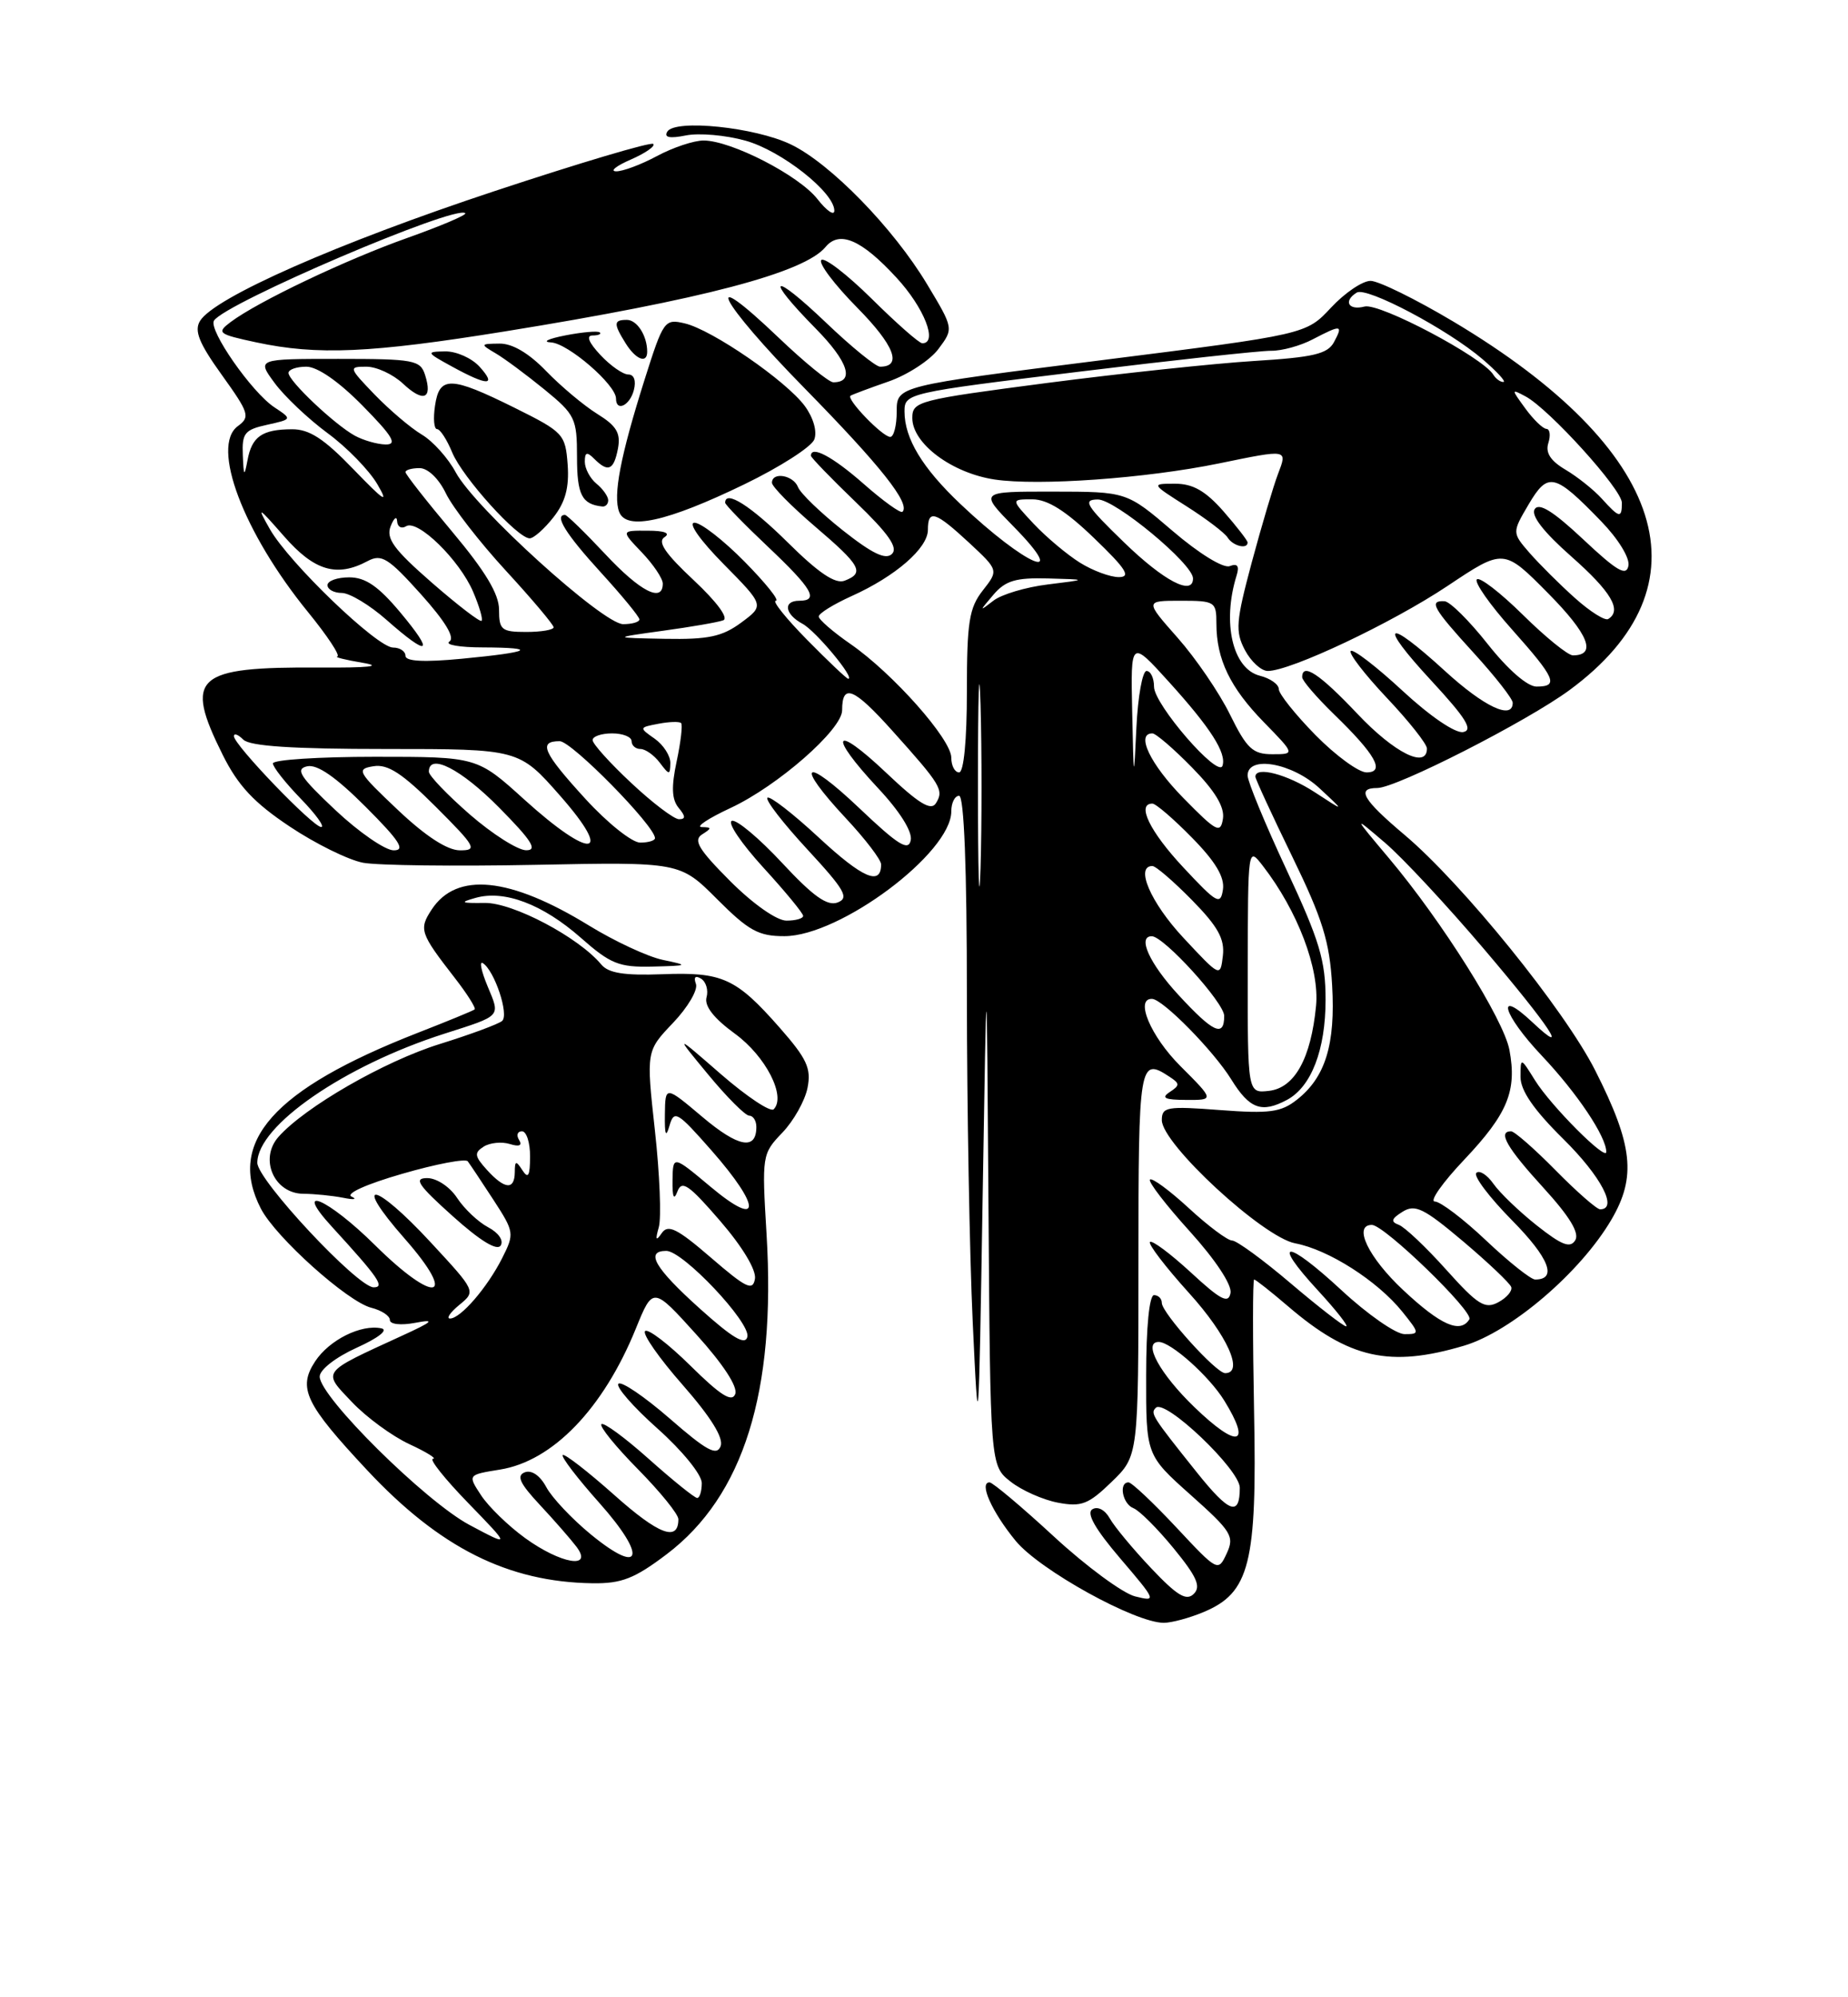 <?xml version="1.0" encoding="UTF-8" standalone="no"?>
<!DOCTYPE svg PUBLIC "-//W3C//DTD SVG 1.1//EN" "http://www.w3.org/Graphics/SVG/1.1/DTD/svg11.dtd" >
<svg xmlns="http://www.w3.org/2000/svg" xmlns:xlink="http://www.w3.org/1999/xlink" version="1.1" viewBox="0 0 237 256">
 <g >
 <path fill="currentColor"
d=" M 154.36 206.62 C 160.27 204.15 161.22 200.40 160.83 180.92 C 160.65 171.61 160.65 164.00 160.84 164.00 C 161.03 164.00 162.99 165.55 165.20 167.44 C 173.03 174.15 178.24 175.31 187.76 172.48 C 193.80 170.68 202.70 163.08 206.66 156.32 C 209.87 150.84 209.43 146.77 204.57 137.18 C 200.64 129.43 187.56 113.27 180.13 107.01 C 174.77 102.49 173.90 101.00 176.63 101.00 C 179.08 101.00 195.83 92.47 201.30 88.44 C 219.42 75.10 213.90 57.62 186.39 41.22 C 181.57 38.35 176.79 36.00 175.77 36.00 C 174.74 36.00 172.46 37.54 170.70 39.43 C 167.50 42.86 167.50 42.86 141.25 46.17 C 115.00 49.48 115.00 49.48 115.00 52.74 C 115.00 54.53 114.63 56.00 114.17 56.00 C 113.18 56.00 108.48 51.13 109.08 50.72 C 109.31 50.57 111.50 49.75 113.95 48.90 C 116.39 48.05 119.28 46.17 120.35 44.73 C 122.31 42.11 122.31 42.11 118.90 36.44 C 114.58 29.24 106.49 20.94 101.42 18.51 C 96.82 16.30 86.58 15.25 85.58 16.87 C 85.12 17.62 85.87 17.78 87.96 17.36 C 89.64 17.02 93.08 17.32 95.61 18.03 C 100.23 19.32 107.00 24.66 107.00 27.00 C 107.00 27.70 106.02 27.03 104.83 25.51 C 102.44 22.47 93.79 18.03 90.25 18.01 C 89.01 18.00 86.31 18.90 84.26 20.00 C 82.21 21.10 79.85 21.98 79.01 21.96 C 78.18 21.94 79.03 21.26 80.90 20.45 C 82.77 19.63 84.07 18.73 83.78 18.45 C 83.49 18.16 74.31 20.89 63.38 24.51 C 43.30 31.16 27.48 38.13 25.65 41.14 C 24.88 42.40 25.53 44.00 28.45 48.06 C 31.96 52.95 32.11 53.44 30.50 54.62 C 27.01 57.17 31.19 68.25 39.50 78.45 C 41.99 81.50 43.68 84.06 43.26 84.14 C 42.84 84.22 44.30 84.58 46.50 84.95 C 49.17 85.40 47.33 85.60 41.00 85.56 C 24.98 85.46 23.57 86.73 28.57 96.77 C 30.53 100.70 32.58 102.89 37.14 105.93 C 40.43 108.13 44.67 110.22 46.56 110.58 C 48.44 110.93 58.36 111.05 68.59 110.85 C 87.20 110.48 87.20 110.48 91.96 115.24 C 96.01 119.30 97.29 120.00 100.61 119.99 C 107.76 119.97 122.00 109.32 122.00 104.00 C 122.00 102.90 122.45 102.00 123.00 102.00 C 123.64 102.00 124.00 111.25 124.00 127.75 C 124.01 141.91 124.34 160.70 124.75 169.50 C 125.48 185.12 125.51 184.74 126.02 153.50 C 126.54 121.50 126.54 121.50 126.77 154.68 C 127.00 187.85 127.00 187.85 129.60 189.90 C 131.03 191.03 133.77 192.24 135.67 192.60 C 138.69 193.17 139.59 192.82 142.57 189.93 C 146.00 186.61 146.00 186.61 146.00 161.80 C 146.00 136.12 146.11 135.46 150.00 138.02 C 151.33 138.89 151.33 139.11 150.00 139.98 C 148.87 140.73 149.39 140.97 152.12 140.98 C 155.74 141.00 155.74 141.00 151.37 136.63 C 147.56 132.82 145.51 127.95 147.75 128.03 C 149.14 128.08 155.64 134.69 157.91 138.36 C 160.25 142.14 161.80 142.71 165.06 140.97 C 168.17 139.30 170.00 134.56 170.00 128.15 C 170.00 123.11 169.24 120.58 165.00 111.50 C 162.25 105.61 160.00 100.16 160.00 99.40 C 160.00 96.77 165.74 97.79 169.23 101.04 C 172.50 104.08 172.50 104.08 168.61 101.54 C 165.08 99.24 161.00 98.17 161.00 99.55 C 161.00 99.85 163.13 104.46 165.73 109.80 C 169.62 117.79 170.52 120.69 170.84 126.27 C 171.28 133.87 169.98 138.08 166.33 140.95 C 164.29 142.56 162.82 142.76 156.47 142.28 C 149.66 141.76 149.00 141.87 149.00 143.57 C 149.00 146.61 161.97 158.58 166.10 159.36 C 170.37 160.16 176.65 164.17 179.83 168.11 C 182.08 170.91 182.09 171.00 180.13 171.00 C 179.02 171.00 175.37 168.46 172.03 165.36 C 164.90 158.76 162.93 158.80 169.04 165.42 C 171.36 167.94 172.98 170.00 172.64 170.00 C 172.30 170.00 169.11 167.53 165.54 164.50 C 161.98 161.47 158.59 159.00 158.01 159.00 C 157.43 159.00 154.93 157.13 152.46 154.85 C 149.98 152.57 147.74 150.92 147.48 151.19 C 147.22 151.45 149.51 154.43 152.58 157.82 C 155.88 161.47 158.01 164.69 157.81 165.73 C 157.54 167.14 156.56 166.64 152.72 163.09 C 150.10 160.68 147.74 158.92 147.48 159.19 C 147.22 159.45 149.48 162.40 152.50 165.74 C 157.40 171.15 159.58 176.00 157.12 176.00 C 155.96 176.00 149.00 168.28 149.00 167.00 C 149.00 166.45 148.55 166.00 148.00 166.00 C 147.40 166.00 146.99 170.09 146.99 176.25 C 146.97 186.50 146.97 186.50 152.70 191.61 C 157.95 196.29 158.34 196.92 157.32 199.11 C 156.22 201.48 156.17 201.45 150.84 195.75 C 147.88 192.59 145.13 190.00 144.73 190.00 C 143.43 190.00 143.96 192.77 145.36 193.31 C 146.12 193.60 148.44 195.92 150.52 198.46 C 153.49 202.09 154.05 203.35 153.10 204.29 C 152.15 205.24 150.96 204.52 147.63 201.00 C 145.29 198.53 142.90 195.65 142.32 194.61 C 141.71 193.52 140.77 193.03 140.09 193.45 C 139.29 193.94 140.45 195.98 143.67 199.75 C 148.32 205.19 148.36 205.31 145.56 204.61 C 143.99 204.21 139.30 200.76 135.16 196.94 C 131.02 193.12 127.30 190.00 126.91 190.00 C 125.51 190.00 127.21 193.79 130.26 197.50 C 133.34 201.24 145.57 208.00 149.25 208.00 C 150.25 208.00 152.55 207.38 154.36 206.62 Z  M 85.50 199.21 C 95.36 191.74 99.53 178.41 98.31 158.22 C 97.70 148.08 97.73 147.89 100.33 145.18 C 101.78 143.67 103.23 141.09 103.56 139.44 C 104.06 136.94 103.49 135.70 99.98 131.71 C 94.39 125.36 92.65 124.57 84.92 124.87 C 80.05 125.05 78.02 124.73 77.10 123.61 C 74.20 120.13 65.78 115.68 62.16 115.73 C 59.09 115.77 58.90 115.67 61.00 115.08 C 64.70 114.04 69.60 115.90 74.48 120.19 C 78.29 123.55 79.38 123.99 83.65 123.89 C 88.33 123.77 88.38 123.74 85.00 123.03 C 83.08 122.63 78.81 120.64 75.52 118.62 C 65.38 112.40 58.55 111.71 55.36 116.58 C 53.70 119.11 53.87 119.61 58.29 125.30 C 59.91 127.38 61.07 129.22 60.87 129.38 C 60.67 129.55 57.35 130.91 53.50 132.41 C 35.07 139.62 29.04 146.38 33.46 154.92 C 35.36 158.59 44.57 166.85 47.62 167.62 C 48.93 167.95 50.00 168.65 50.00 169.19 C 50.00 169.74 51.40 169.90 53.25 169.55 C 55.89 169.05 55.57 169.37 51.50 171.23 C 41.07 176.02 41.32 175.69 45.14 179.71 C 46.99 181.66 50.30 184.08 52.50 185.10 C 54.70 186.12 56.07 186.97 55.53 186.98 C 55.00 186.99 57.03 189.54 60.03 192.63 C 65.50 198.27 65.50 198.27 60.20 195.45 C 54.54 192.43 41.00 179.03 41.00 176.44 C 41.00 175.56 43.04 173.97 45.75 172.74 C 48.50 171.50 49.84 170.46 48.92 170.26 C 46.32 169.70 42.22 171.74 40.41 174.50 C 38.17 177.92 39.14 179.94 47.09 188.44 C 56.40 198.39 65.16 202.78 76.00 202.93 C 79.71 202.98 81.38 202.33 85.50 199.21 Z  M 153.50 188.73 C 147.71 181.49 147.51 181.16 148.23 180.44 C 149.42 179.25 159.00 188.36 159.00 190.69 C 159.00 194.41 157.66 193.93 153.50 188.73 Z  M 153.19 180.37 C 148.76 176.10 146.51 172.00 148.60 172.00 C 150.16 172.00 155.09 176.40 157.01 179.52 C 160.58 185.30 158.73 185.71 153.19 180.37 Z  M 179.96 165.36 C 175.49 161.18 173.48 157.00 175.94 157.00 C 177.53 157.00 189.03 168.14 188.44 169.10 C 187.28 170.97 184.76 169.85 179.96 165.36 Z  M 185.47 162.74 C 182.89 159.86 180.15 157.27 179.39 156.99 C 178.32 156.59 178.43 156.21 179.88 155.31 C 181.48 154.31 182.59 154.85 187.63 159.10 C 190.86 161.83 193.64 164.47 193.81 164.96 C 193.98 165.46 193.23 166.34 192.14 166.92 C 190.44 167.83 189.52 167.25 185.47 162.74 Z  M 190.59 159.00 C 187.69 156.25 184.72 154.00 184.01 154.00 C 183.29 154.00 185.00 151.57 187.81 148.61 C 193.36 142.74 194.56 139.81 193.58 134.58 C 192.85 130.67 184.94 118.09 178.13 110.00 C 173.50 104.50 173.50 104.50 177.60 108.00 C 179.86 109.92 185.59 116.08 190.35 121.68 C 198.81 131.63 201.48 135.68 196.50 131.00 C 191.73 126.52 192.72 130.01 197.72 135.30 C 202.26 140.10 206.00 145.68 206.00 147.65 C 206.00 148.86 198.91 141.75 196.88 138.50 C 195.01 135.50 195.01 135.50 195.00 138.03 C 195.00 139.78 196.70 142.25 200.50 146.00 C 205.34 150.78 207.55 155.00 205.21 155.00 C 204.78 155.00 202.21 152.75 199.50 150.00 C 196.79 147.25 194.22 145.00 193.79 145.00 C 192.04 145.00 193.24 147.10 197.93 152.23 C 201.30 155.92 202.59 158.04 202.02 158.97 C 201.37 160.02 200.29 159.60 197.09 157.07 C 194.83 155.28 192.33 152.88 191.52 151.72 C 190.71 150.57 189.72 149.94 189.33 150.34 C 188.94 150.73 191.01 153.47 193.93 156.43 C 198.68 161.24 199.76 164.00 196.88 164.00 C 196.33 164.00 193.50 161.75 190.59 159.00 Z  M 160.02 124.32 C 160.04 108.50 160.04 108.50 161.97 111.00 C 166.42 116.76 169.24 124.17 168.78 128.92 C 168.13 135.66 166.04 139.44 162.74 139.82 C 160.00 140.13 160.00 140.13 160.02 124.32 Z  M 151.13 127.52 C 147.41 123.49 145.83 120.00 147.71 120.00 C 149.25 120.00 157.00 128.52 157.00 130.21 C 157.00 133.01 155.59 132.36 151.13 127.52 Z  M 151.75 120.18 C 147.56 115.68 145.54 111.00 147.79 111.00 C 148.23 111.00 150.51 112.97 152.87 115.37 C 156.20 118.76 157.08 120.35 156.83 122.50 C 156.50 125.27 156.50 125.27 151.75 120.18 Z  M 125.42 100.50 C 125.42 88.95 125.57 84.36 125.75 90.30 C 125.92 96.25 125.92 105.70 125.75 111.30 C 125.57 116.91 125.42 112.05 125.42 100.50 Z  M 93.65 112.94 C 89.59 108.87 88.88 107.69 90.04 106.95 C 91.31 106.15 91.30 106.03 90.00 106.01 C 89.17 105.99 90.84 104.89 93.69 103.56 C 99.73 100.75 108.00 93.51 108.00 91.04 C 108.00 87.54 109.48 88.14 114.42 93.64 C 120.70 100.63 121.08 101.26 120.03 102.95 C 119.40 103.97 117.84 103.02 113.60 99.00 C 106.87 92.64 106.13 94.08 112.58 100.99 C 115.38 103.97 117.03 106.59 116.80 107.69 C 116.51 109.14 115.20 108.33 110.22 103.60 C 103.06 96.80 101.81 97.74 108.50 104.90 C 110.97 107.54 113.00 110.20 113.00 110.79 C 113.00 113.58 110.66 112.58 105.04 107.38 C 101.69 104.27 98.70 101.96 98.42 102.25 C 98.13 102.54 100.44 105.52 103.55 108.88 C 108.35 114.07 108.93 115.09 107.43 115.67 C 106.10 116.18 104.29 114.89 100.30 110.60 C 97.36 107.44 94.46 105.01 93.86 105.21 C 93.25 105.42 95.07 108.10 97.88 111.18 C 100.70 114.26 103.00 117.05 103.00 117.39 C 103.00 117.73 102.04 118.00 100.86 118.00 C 99.62 118.00 96.58 115.87 93.65 112.94 Z  M 151.75 111.17 C 147.45 106.57 145.72 103.00 147.79 103.00 C 148.23 103.00 150.52 104.97 152.88 107.38 C 155.89 110.44 157.07 112.43 156.84 114.01 C 156.53 116.06 156.07 115.80 151.75 111.17 Z  M 43.00 103.82 C 38.46 99.55 37.83 98.57 39.39 98.22 C 40.68 97.93 43.07 99.59 46.88 103.40 C 51.25 107.77 52.04 109.00 50.49 108.99 C 49.40 108.99 46.02 106.66 43.00 103.82 Z  M 51.00 103.79 C 45.85 98.92 45.65 98.57 47.90 98.21 C 49.74 97.91 51.59 99.12 55.89 103.41 C 61.01 108.53 61.27 109.00 58.99 108.99 C 57.37 108.99 54.58 107.18 51.00 103.79 Z  M 60.25 104.39 C 57.36 101.87 55.00 99.41 55.00 98.91 C 55.00 96.46 59.12 98.56 64.00 103.50 C 68.21 107.76 68.99 108.99 67.47 108.98 C 66.38 108.96 63.14 106.90 60.25 104.39 Z  M 67.26 102.50 C 61.19 97.00 61.19 97.00 48.09 97.00 C 40.89 97.00 35.00 97.38 35.00 97.85 C 35.00 98.31 36.60 100.34 38.55 102.35 C 40.50 104.36 41.69 106.00 41.19 106.00 C 40.13 106.00 30.00 95.47 30.00 94.36 C 30.00 93.94 30.54 94.14 31.20 94.80 C 32.04 95.64 37.53 96.00 49.48 96.00 C 66.56 96.00 66.56 96.00 71.84 102.00 C 78.82 109.94 75.84 110.26 67.26 102.50 Z  M 75.10 102.42 C 69.62 96.43 68.99 95.00 71.78 95.00 C 73.31 95.00 84.00 105.87 84.00 107.43 C 84.00 107.74 83.15 108.00 82.10 108.00 C 81.06 108.00 77.91 105.49 75.10 102.42 Z  M 151.75 102.27 C 147.51 97.95 145.62 94.00 147.79 94.00 C 148.23 94.00 150.52 95.97 152.88 98.38 C 155.82 101.37 157.07 103.44 156.84 104.93 C 156.53 106.89 156.03 106.63 151.75 102.27 Z  M 80.96 100.36 C 78.23 97.81 76.00 95.34 76.00 94.86 C 76.00 94.39 77.12 94.00 78.50 94.00 C 79.88 94.00 81.00 94.45 81.00 95.00 C 81.00 95.55 81.51 96.00 82.14 96.00 C 82.77 96.00 83.88 96.79 84.61 97.75 C 85.83 99.37 85.94 99.37 85.97 97.81 C 85.99 96.88 85.08 95.47 83.96 94.68 C 81.94 93.27 81.95 93.24 84.43 92.77 C 85.82 92.50 87.13 92.46 87.35 92.68 C 87.56 92.90 87.31 95.10 86.78 97.58 C 86.08 100.86 86.15 102.47 87.03 103.54 C 87.93 104.62 87.95 105.00 87.08 105.00 C 86.44 105.00 83.68 102.91 80.96 100.36 Z  M 145.20 91.24 C 145.00 81.98 145.00 81.98 149.93 87.42 C 155.28 93.33 157.32 96.53 156.78 98.15 C 156.24 99.79 148.00 90.29 148.00 88.02 C 148.00 86.91 147.57 86.00 147.04 86.00 C 146.52 86.00 145.93 89.26 145.74 93.25 C 145.41 100.25 145.39 100.19 145.20 91.24 Z  M 122.00 97.11 C 122.00 94.75 114.52 86.32 109.08 82.55 C 106.84 81.00 105.00 79.41 105.00 79.02 C 105.00 78.62 106.90 77.45 109.22 76.40 C 114.84 73.87 119.00 70.26 119.00 67.91 C 119.00 65.24 119.94 65.54 124.29 69.57 C 128.07 73.09 128.07 73.09 126.04 75.68 C 124.29 77.91 124.00 79.72 124.00 88.63 C 124.00 94.88 123.60 99.00 123.00 99.00 C 122.45 99.00 122.00 98.15 122.00 97.11 Z  M 168.71 94.22 C 166.12 91.58 164.00 88.93 164.00 88.32 C 164.00 87.72 162.90 86.94 161.57 86.61 C 158.08 85.73 156.71 79.81 158.59 73.76 C 158.97 72.54 158.70 72.18 157.71 72.56 C 156.89 72.87 153.78 70.96 150.39 68.06 C 144.50 63.02 144.50 63.02 135.04 63.01 C 125.58 63.00 125.58 63.00 130.00 67.50 C 137.38 75.02 131.56 72.55 123.17 64.60 C 118.28 59.97 116.00 56.20 116.00 52.74 C 116.00 50.41 116.30 50.34 138.25 47.66 C 150.49 46.16 161.62 44.95 163.00 44.96 C 164.38 44.98 166.79 44.32 168.36 43.49 C 172.03 41.58 172.28 41.61 171.08 43.85 C 170.26 45.37 168.45 45.80 160.79 46.27 C 155.68 46.59 143.74 47.86 134.25 49.09 C 117.72 51.25 117.00 51.43 117.00 53.58 C 117.00 56.85 122.07 60.63 127.55 61.46 C 133.19 62.30 146.94 61.32 156.32 59.40 C 165.23 57.57 165.12 57.55 163.90 60.75 C 163.32 62.26 161.81 67.35 160.54 72.06 C 158.50 79.68 158.40 80.92 159.65 83.31 C 160.43 84.79 161.75 86.00 162.59 86.00 C 165.51 86.00 178.47 79.88 185.63 75.11 C 192.85 70.29 192.85 70.29 198.55 76.05 C 203.74 81.29 204.82 84.00 201.72 84.00 C 201.08 84.00 198.20 81.66 195.31 78.81 C 192.41 75.95 189.76 73.91 189.40 74.26 C 189.05 74.62 191.06 77.49 193.88 80.65 C 199.51 86.97 199.95 88.00 197.05 88.00 C 195.88 88.00 193.38 85.82 190.80 82.56 C 188.43 79.56 185.94 77.09 185.25 77.06 C 183.20 76.96 183.76 77.95 189.00 83.69 C 191.75 86.70 194.00 89.57 194.00 90.08 C 194.00 92.32 190.35 90.61 185.31 86.00 C 177.67 79.02 176.63 79.76 183.57 87.25 C 188.02 92.06 188.96 93.58 187.65 93.83 C 186.65 94.02 183.40 91.81 179.86 88.53 C 176.51 85.43 173.53 83.14 173.23 83.44 C 172.93 83.73 175.01 86.43 177.84 89.43 C 180.68 92.43 183.00 95.36 183.00 95.94 C 183.00 98.59 178.84 96.52 174.09 91.50 C 169.24 86.37 167.00 84.89 167.00 86.80 C 167.00 87.24 168.84 89.37 171.08 91.55 C 176.42 96.72 177.69 99.00 175.25 99.00 C 174.25 99.00 171.30 96.85 168.71 94.22 Z  M 160.00 69.53 C 160.00 69.28 158.60 67.48 156.90 65.53 C 154.60 62.92 152.99 62.00 150.70 62.00 C 147.61 62.00 147.61 62.00 152.18 64.90 C 154.70 66.50 157.07 68.30 157.44 68.90 C 158.11 69.98 160.00 70.45 160.00 69.53 Z  M 157.74 91.58 C 156.37 88.79 153.34 84.36 151.03 81.75 C 146.83 77.00 146.83 77.00 151.42 77.00 C 155.82 77.00 156.00 77.12 156.00 79.93 C 156.00 84.49 157.76 88.14 162.10 92.58 C 166.09 96.67 166.09 96.67 163.17 96.67 C 160.66 96.67 159.90 95.96 157.74 91.58 Z  M 103.50 82.00 C 100.79 79.25 98.99 77.00 99.50 77.00 C 100.01 77.00 98.21 74.75 95.50 72.00 C 92.79 69.25 89.90 67.00 89.07 67.00 C 88.20 67.00 89.78 69.24 92.80 72.30 C 98.03 77.60 98.03 77.60 95.06 79.80 C 92.62 81.60 90.84 81.98 85.29 81.88 C 78.50 81.75 78.50 81.75 85.00 80.85 C 88.58 80.36 92.06 79.76 92.74 79.51 C 93.49 79.25 91.96 77.17 88.96 74.36 C 85.32 70.96 84.28 69.44 85.22 68.85 C 86.02 68.33 85.22 68.02 83.06 68.02 C 79.63 68.00 79.63 68.00 82.31 70.80 C 83.79 72.35 85.00 74.15 85.00 74.80 C 85.00 77.31 82.10 75.82 77.60 71.00 C 75.02 68.25 72.71 66.00 72.46 66.00 C 71.04 66.00 72.57 68.46 77.00 73.31 C 79.75 76.32 82.00 79.05 82.00 79.39 C 82.00 79.73 81.06 80.00 79.92 80.00 C 77.34 80.00 60.92 65.12 58.45 60.55 C 57.48 58.73 55.51 56.54 54.09 55.70 C 52.66 54.85 49.95 52.54 48.05 50.58 C 44.71 47.11 44.68 47.00 46.99 47.00 C 48.30 47.00 50.41 47.98 51.68 49.17 C 54.29 51.62 55.50 51.16 54.52 48.08 C 53.91 46.15 53.11 46.00 43.40 46.00 C 32.94 46.00 32.94 46.00 35.22 49.09 C 36.47 50.79 39.52 53.68 42.00 55.51 C 44.48 57.33 47.35 60.28 48.39 62.06 C 49.91 64.66 49.32 64.28 45.32 60.14 C 41.55 56.23 39.67 55.00 37.43 55.02 C 33.61 55.04 32.30 55.95 31.74 59.00 C 31.33 61.16 31.25 61.08 31.14 58.33 C 31.02 55.53 31.37 55.08 34.24 54.45 C 37.49 53.73 37.49 53.73 35.18 52.20 C 32.28 50.28 26.71 42.28 27.44 41.10 C 28.82 38.87 58.52 26.18 59.67 27.33 C 59.88 27.55 56.55 28.96 52.28 30.48 C 44.35 33.29 33.06 38.66 29.56 41.29 C 27.75 42.66 27.96 42.83 32.86 43.88 C 40.71 45.56 47.49 45.26 64.80 42.47 C 90.08 38.39 103.13 34.96 105.87 31.66 C 107.66 29.50 110.48 30.71 114.97 35.59 C 118.53 39.44 120.32 44.00 118.28 44.00 C 117.88 44.00 114.97 41.44 111.81 38.31 C 108.64 35.18 105.73 32.94 105.33 33.33 C 104.94 33.73 107.01 36.47 109.93 39.43 C 114.69 44.25 115.76 47.00 112.87 47.00 C 112.31 47.00 109.18 44.46 105.93 41.35 C 98.95 34.69 97.91 35.31 104.62 42.12 C 108.78 46.34 109.65 49.00 106.87 49.00 C 106.31 49.00 103.18 46.45 99.92 43.34 C 89.62 33.51 92.17 38.55 103.18 49.76 C 112.96 59.73 116.78 64.55 115.74 65.60 C 115.50 65.83 113.26 64.22 110.75 62.01 C 106.79 58.53 104.00 57.04 104.00 58.42 C 104.00 58.64 106.59 61.32 109.75 64.36 C 113.93 68.38 115.20 70.19 114.40 70.99 C 113.60 71.80 111.89 70.98 108.09 67.98 C 105.23 65.71 102.64 63.22 102.34 62.43 C 101.74 60.89 99.00 60.43 99.00 61.88 C 99.00 62.36 101.47 64.87 104.50 67.46 C 110.42 72.51 110.92 73.43 108.32 74.43 C 107.13 74.89 104.99 73.45 101.04 69.54 C 96.27 64.82 93.00 62.75 93.00 64.44 C 93.00 64.69 95.47 67.23 98.50 70.09 C 104.19 75.47 105.07 77.00 102.50 77.00 C 100.38 77.00 100.64 78.73 102.93 79.96 C 104.62 80.87 109.72 87.00 108.78 87.00 C 108.58 87.00 106.21 84.75 103.50 82.00 Z  M 70.98 66.30 C 72.51 64.35 73.01 62.49 72.80 59.55 C 72.51 55.65 72.26 55.38 66.00 52.27 C 57.79 48.20 56.35 48.16 55.79 52.00 C 55.54 53.65 55.66 55.00 56.05 55.00 C 56.44 55.00 57.32 56.35 58.00 58.01 C 59.33 61.20 66.37 69.00 67.93 69.00 C 68.44 69.00 69.81 67.79 70.98 66.30 Z  M 95.45 62.08 C 100.02 59.87 104.06 57.28 104.43 56.33 C 104.82 55.31 104.32 53.56 103.22 52.05 C 100.84 48.82 91.34 42.28 87.82 41.45 C 85.23 40.84 85.07 41.07 82.66 48.68 C 79.56 58.48 78.60 63.51 79.41 65.62 C 80.33 68.03 85.54 66.88 95.45 62.08 Z  M 78.00 64.12 C 78.00 63.64 77.33 62.68 76.50 62.00 C 75.67 61.32 75.00 60.05 75.00 59.18 C 75.00 57.95 75.27 57.87 76.20 58.80 C 77.99 60.59 78.71 60.28 79.25 57.50 C 79.62 55.51 79.08 54.59 76.61 53.06 C 74.90 52.00 71.95 49.53 70.05 47.57 C 67.83 45.27 65.70 44.01 64.05 44.04 C 61.58 44.07 61.57 44.11 63.57 45.29 C 64.70 45.95 67.51 48.04 69.82 49.92 C 73.76 53.14 74.00 53.63 74.00 58.58 C 74.00 63.43 74.62 64.64 77.25 64.92 C 77.66 64.96 78.00 64.61 78.00 64.12 Z  M 81.29 50.00 C 81.60 48.80 81.32 48.00 80.58 48.00 C 79.90 48.00 78.29 46.88 77.00 45.50 C 75.51 43.91 75.14 43.00 75.99 43.00 C 76.73 43.00 77.15 42.82 76.92 42.61 C 76.69 42.39 74.70 42.56 72.50 42.99 C 70.30 43.42 69.48 43.82 70.67 43.89 C 72.84 44.00 79.00 49.32 79.00 51.08 C 79.00 52.83 80.77 52.00 81.29 50.00 Z  M 61.50 47.00 C 60.50 45.90 58.52 45.02 57.10 45.04 C 54.60 45.08 54.64 45.16 58.00 47.00 C 62.55 49.49 63.75 49.49 61.50 47.00 Z  M 83.00 45.08 C 83.00 43.03 81.70 41.00 80.39 41.00 C 78.68 41.00 78.66 41.48 80.24 44.01 C 81.54 46.09 83.00 46.66 83.00 45.08 Z  M 52.00 84.06 C 52.00 83.48 51.29 83.00 50.41 83.00 C 48.37 83.00 37.07 72.15 34.61 67.82 C 32.89 64.80 33.06 64.89 36.44 68.75 C 40.32 73.18 43.20 74.03 47.16 71.91 C 48.93 70.97 49.80 71.51 53.98 76.16 C 57.12 79.66 58.38 81.75 57.63 82.23 C 57.01 82.64 58.94 82.98 61.92 82.98 C 69.17 83.01 68.10 83.59 59.25 84.43 C 54.37 84.90 52.00 84.77 52.00 84.06 Z  M 51.34 78.50 C 48.53 75.14 46.87 74.00 44.79 74.00 C 43.25 74.00 42.00 74.45 42.00 75.00 C 42.00 75.55 42.83 76.00 43.83 76.00 C 44.84 76.00 47.43 77.56 49.58 79.46 C 55.03 84.27 55.81 83.84 51.34 78.50 Z  M 64.00 78.15 C 64.00 76.14 62.25 73.23 58.00 68.16 C 54.70 64.23 52.00 60.79 52.00 60.51 C 52.00 60.23 52.82 60.00 53.81 60.00 C 54.87 60.00 56.28 61.35 57.19 63.25 C 58.06 65.04 61.51 69.49 64.88 73.15 C 68.25 76.81 71.00 80.08 71.00 80.40 C 71.00 80.73 69.42 81.00 67.50 81.00 C 64.32 81.00 64.00 80.74 64.00 78.15 Z  M 55.37 74.67 C 50.50 70.42 49.48 69.02 50.10 67.45 C 50.52 66.38 50.89 66.09 50.93 66.81 C 50.97 67.53 51.49 67.82 52.08 67.45 C 53.57 66.53 58.94 71.78 60.68 75.86 C 61.47 77.71 61.96 79.38 61.76 79.57 C 61.56 79.77 58.69 77.56 55.37 74.67 Z  M 201.98 76.65 C 200.04 74.92 197.44 72.32 196.18 70.89 C 193.91 68.27 193.91 68.27 196.04 64.65 C 198.53 60.44 199.36 60.64 205.34 66.81 C 207.54 69.08 209.04 71.52 208.84 72.52 C 208.57 73.90 207.36 73.19 203.05 69.14 C 199.20 65.53 197.37 64.39 196.82 65.26 C 196.31 66.07 197.94 68.17 201.52 71.33 C 206.63 75.84 208.05 78.24 206.25 79.34 C 205.84 79.60 203.92 78.39 201.98 76.65 Z  M 127.40 76.23 C 128.95 74.42 130.26 74.03 134.40 74.14 C 139.50 74.28 139.50 74.28 134.39 74.91 C 131.57 75.25 128.42 76.19 127.39 77.00 C 125.57 78.41 125.57 78.38 127.40 76.23 Z  M 144.16 69.52 C 139.25 64.77 138.81 64.04 140.79 64.02 C 143.01 64.00 153.00 72.28 153.00 74.14 C 153.00 76.42 149.28 74.48 144.16 69.52 Z  M 138.50 72.12 C 136.85 71.09 134.18 68.85 132.56 67.13 C 129.63 64.00 129.63 64.00 132.39 64.00 C 134.34 64.00 136.67 65.46 140.32 68.98 C 144.42 72.92 145.08 73.96 143.50 73.97 C 142.40 73.98 140.15 73.15 138.50 72.12 Z  M 205.43 63.92 C 204.40 62.78 202.30 61.11 200.78 60.21 C 198.85 59.07 198.17 58.03 198.57 56.78 C 198.88 55.80 198.77 54.99 198.32 54.97 C 197.87 54.95 196.66 53.78 195.63 52.37 C 193.79 49.85 193.79 49.82 195.65 50.81 C 198.67 52.43 208.00 62.72 208.00 64.44 C 208.00 66.48 207.68 66.41 205.43 63.92 Z  M 45.50 55.84 C 42.89 54.40 37.00 48.83 37.00 47.80 C 37.00 47.36 38.03 47.00 39.29 47.00 C 40.71 47.00 43.44 48.89 46.50 52.00 C 50.37 55.93 51.00 56.99 49.46 56.97 C 48.38 56.95 46.60 56.44 45.50 55.84 Z  M 191.51 48.02 C 190.12 45.77 176.92 38.79 175.00 39.29 C 172.93 39.83 172.24 38.59 174.00 37.50 C 175.27 36.72 185.67 42.22 190.12 46.03 C 191.98 47.62 193.19 48.94 192.81 48.96 C 192.43 48.98 191.84 48.56 191.51 48.02 Z  M 67.36 197.15 C 65.19 195.58 62.65 193.11 61.70 191.66 C 59.97 189.03 59.97 189.03 64.12 188.36 C 70.88 187.28 77.37 180.55 81.54 170.30 C 83.74 164.89 83.74 164.89 89.30 171.04 C 92.74 174.84 94.65 177.76 94.29 178.68 C 93.87 179.78 92.40 178.85 88.55 175.05 C 85.71 172.25 83.09 170.25 82.73 170.61 C 82.36 170.97 84.53 174.08 87.55 177.51 C 91.18 181.65 92.82 184.30 92.42 185.36 C 91.92 186.65 90.63 185.95 85.89 181.82 C 82.64 179.00 79.68 176.99 79.31 177.36 C 78.94 177.73 81.19 180.31 84.32 183.10 C 87.50 185.93 90.00 189.01 90.00 190.08 C 90.00 191.14 89.73 192.00 89.41 192.00 C 89.09 192.00 86.30 189.76 83.23 187.02 C 80.15 184.27 77.41 182.26 77.13 182.54 C 76.85 182.82 78.95 185.41 81.81 188.31 C 84.66 191.20 87.00 194.08 87.00 194.72 C 87.00 197.65 84.49 196.71 78.77 191.61 C 75.36 188.58 72.39 186.28 72.17 186.50 C 71.94 186.72 74.06 189.49 76.88 192.65 C 83.03 199.56 82.33 202.05 75.76 196.66 C 73.35 194.68 70.78 191.96 70.06 190.61 C 69.26 189.12 68.18 188.38 67.30 188.71 C 66.20 189.14 66.67 190.14 69.23 192.88 C 71.09 194.87 73.20 197.29 73.93 198.25 C 76.12 201.16 71.94 200.46 67.36 197.15 Z  M 89.72 167.70 C 83.96 162.52 82.70 160.33 85.45 160.33 C 87.59 160.33 96.25 169.50 95.85 171.33 C 95.59 172.48 93.96 171.51 89.72 167.70 Z  M 58.91 167.25 C 61.04 165.50 61.04 165.50 55.25 159.25 C 47.99 151.40 45.04 150.96 51.89 158.75 C 58.81 166.61 55.85 167.27 48.10 159.60 C 42.02 153.58 37.43 151.63 42.58 157.25 C 48.55 163.77 49.40 165.00 47.92 165.00 C 45.86 165.00 33.00 151.24 33.00 149.04 C 33.00 144.28 44.16 136.59 57.00 132.49 C 64.38 130.13 64.18 130.36 62.53 126.41 C 61.73 124.49 61.45 123.16 61.91 123.44 C 63.41 124.37 65.32 130.08 64.39 130.86 C 63.90 131.27 60.30 132.60 56.38 133.82 C 49.28 136.03 39.10 141.89 35.71 145.72 C 33.21 148.55 35.16 152.99 38.91 153.01 C 40.33 153.02 42.62 153.25 44.00 153.52 C 45.38 153.80 45.86 153.73 45.09 153.37 C 44.27 153.00 46.99 151.77 51.58 150.45 C 55.93 149.19 59.71 148.47 59.99 148.85 C 60.27 149.22 61.75 151.44 63.27 153.77 C 65.96 157.91 65.99 158.11 64.40 161.26 C 62.50 165.02 59.07 169.00 57.71 169.00 C 57.20 169.00 57.74 168.21 58.91 167.25 Z  M 62.60 157.30 C 61.33 156.63 59.54 154.94 58.62 153.54 C 57.68 152.11 56.00 151.00 54.79 151.00 C 53.01 151.00 53.60 151.88 58.06 155.88 C 61.57 159.03 63.75 160.37 64.21 159.64 C 64.62 158.99 63.93 158.00 62.60 157.30 Z  M 91.18 161.20 C 86.83 157.45 85.67 156.88 84.86 158.06 C 84.12 159.14 84.02 158.94 84.49 157.29 C 84.83 156.07 84.61 150.50 83.99 144.90 C 82.87 134.72 82.87 134.72 86.31 131.11 C 88.21 129.12 89.53 126.87 89.25 126.11 C 88.93 125.24 89.17 124.99 89.91 125.44 C 90.55 125.84 90.87 126.92 90.61 127.83 C 90.31 128.94 91.54 130.52 94.26 132.50 C 98.21 135.38 100.85 140.55 99.22 142.18 C 98.82 142.58 95.79 140.57 92.49 137.71 C 86.50 132.50 86.50 132.50 90.84 137.75 C 93.23 140.64 95.59 143.00 96.09 143.00 C 96.59 143.00 97.00 143.65 97.00 144.44 C 97.00 147.48 94.69 147.05 90.09 143.17 C 85.32 139.15 85.32 139.15 85.27 142.82 C 85.23 145.49 85.40 145.89 85.86 144.28 C 86.45 142.23 86.86 142.47 91.25 147.46 C 97.69 154.78 97.63 157.55 91.15 152.13 C 86.30 148.07 86.30 148.07 86.25 151.28 C 86.22 153.46 86.42 153.92 86.88 152.71 C 87.44 151.22 88.35 151.85 92.34 156.47 C 95.21 159.79 97.01 162.78 96.82 163.91 C 96.55 165.51 95.70 165.10 91.18 161.20 Z  M 62.44 149.94 C 60.85 148.18 60.79 147.75 62.04 146.96 C 62.84 146.46 64.34 146.31 65.38 146.63 C 66.60 147.01 67.01 146.83 66.57 146.11 C 66.19 145.50 66.36 145.00 66.94 145.00 C 67.52 145.00 67.99 146.46 67.98 148.25 C 67.97 150.72 67.74 151.14 67.00 150.00 C 66.17 148.72 66.03 148.75 66.02 150.25 C 65.99 152.57 64.73 152.46 62.44 149.94 Z "/>
</g>
</svg>